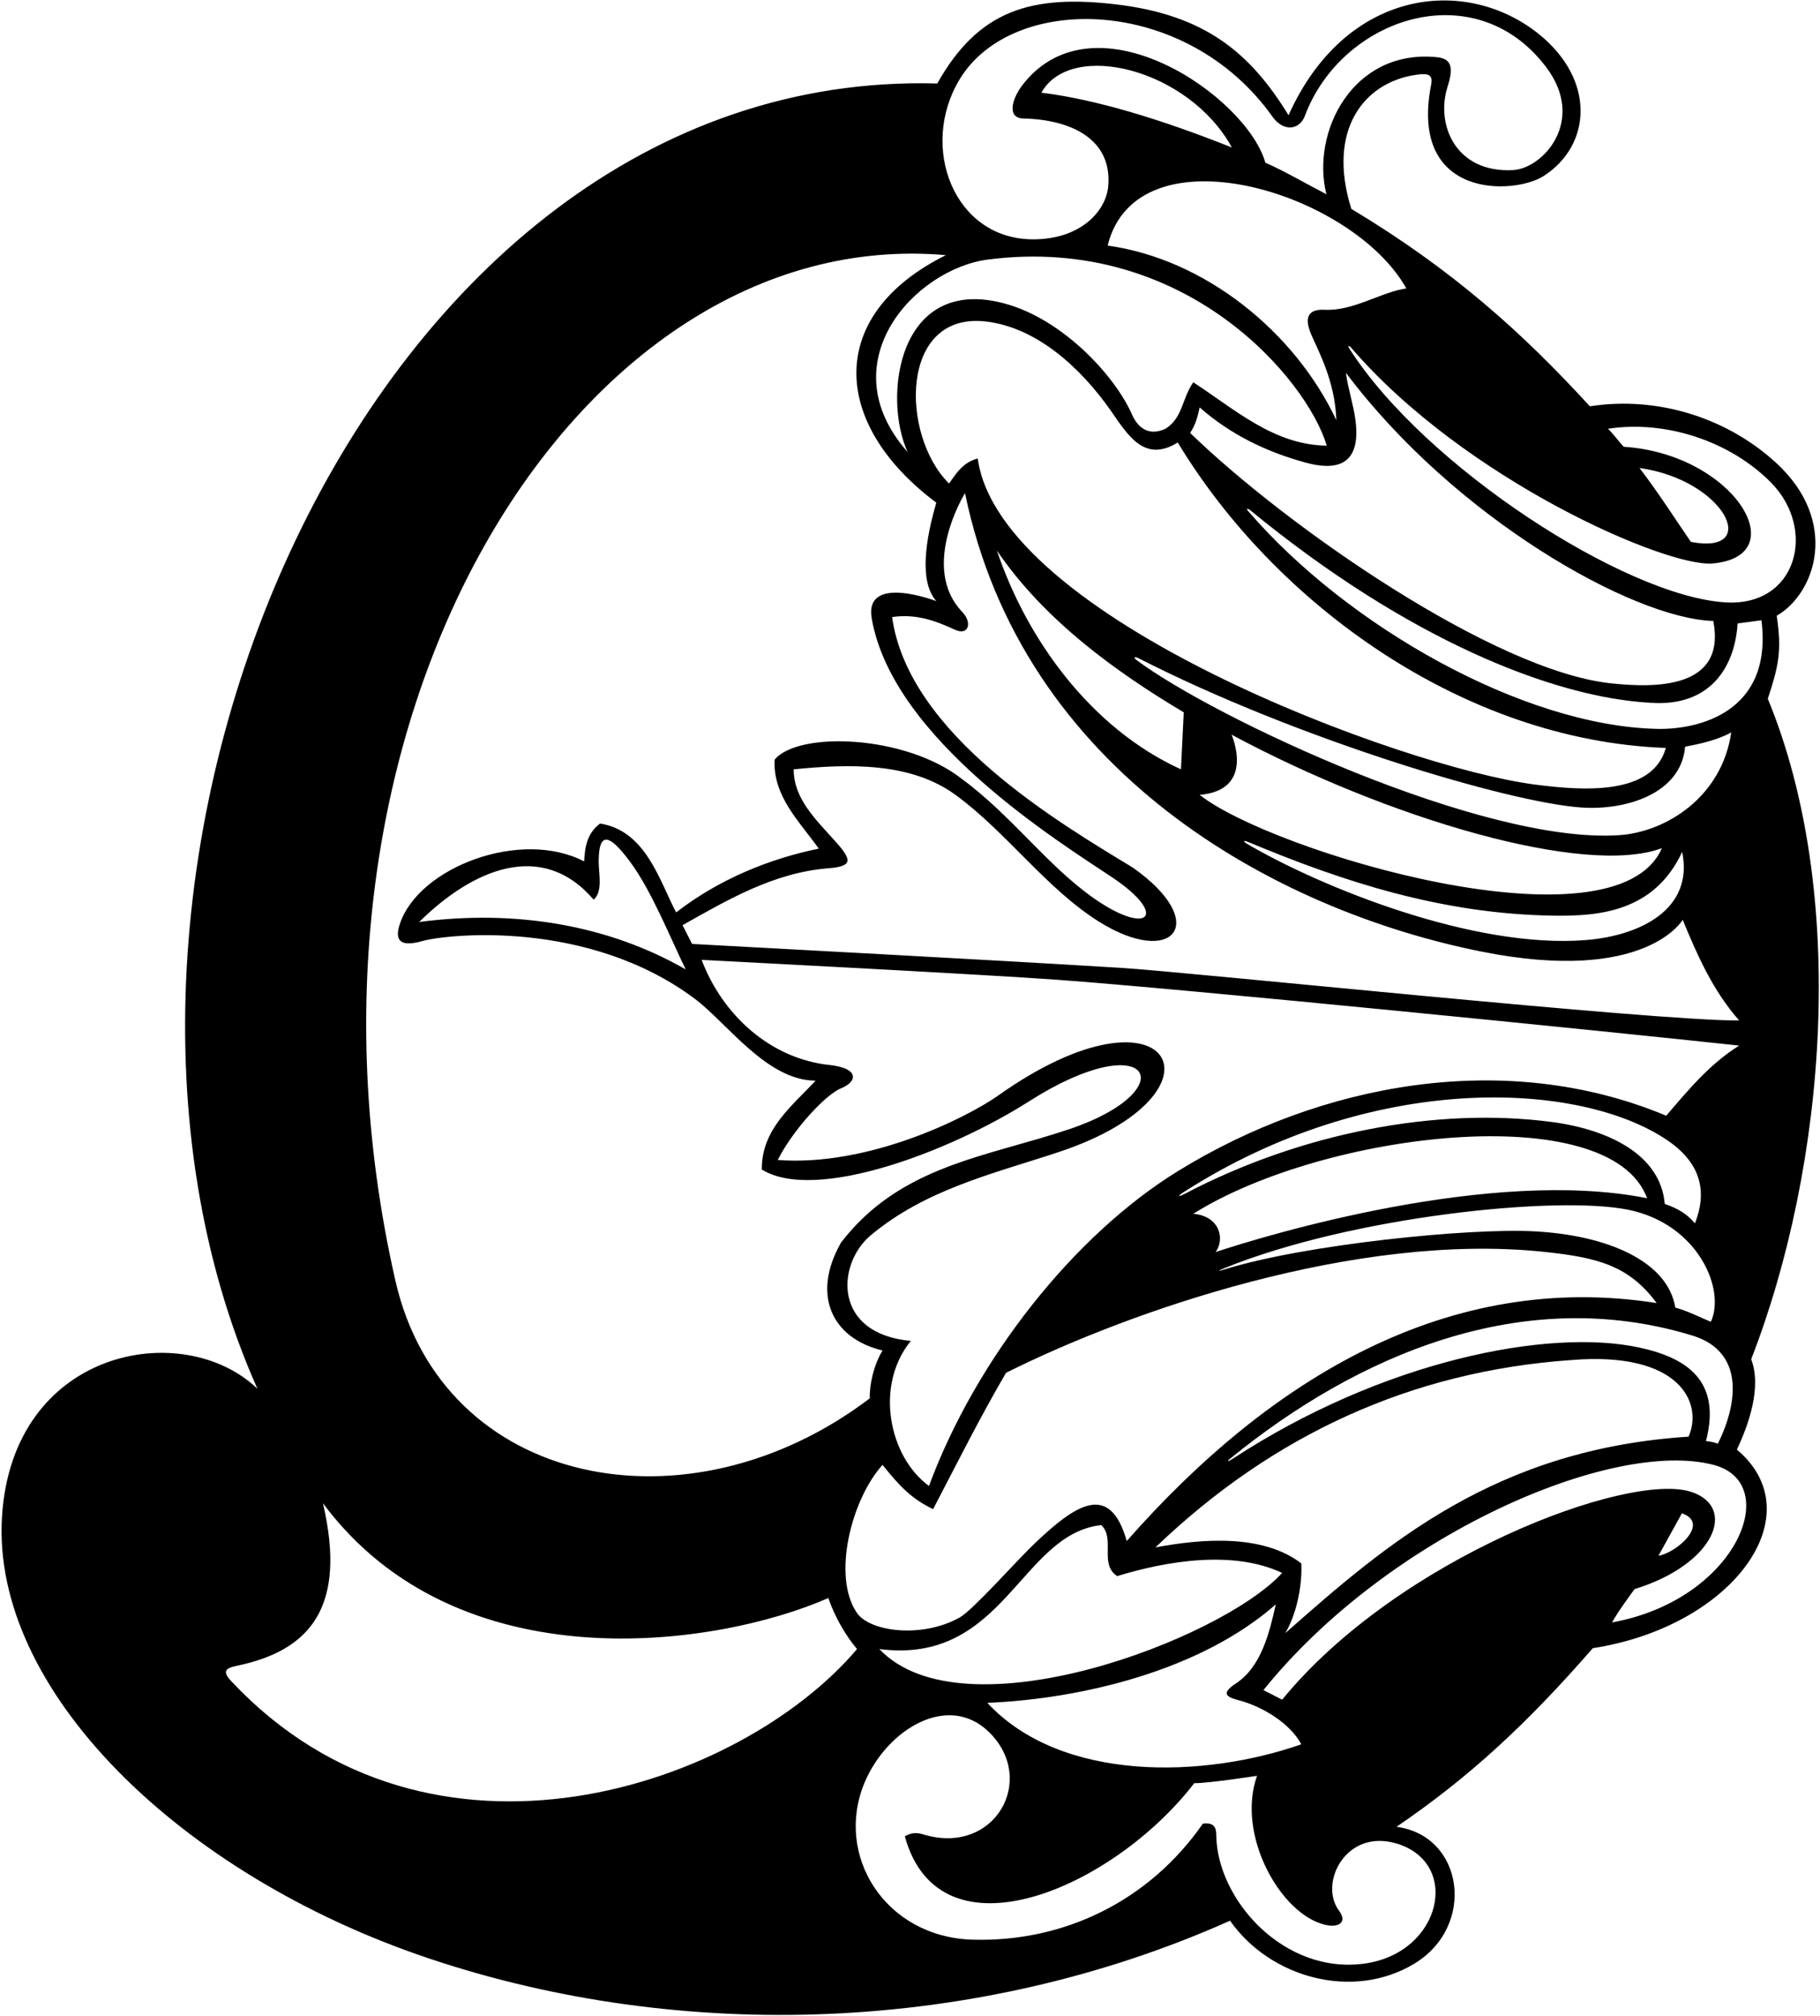 <?xml version="1.0" encoding="UTF-8"?>
<svg xmlns="http://www.w3.org/2000/svg" xmlns:xlink="http://www.w3.org/1999/xlink" width="419pt" height="464pt" viewBox="0 0 419 464" version="1.1">
<g id="surface1">
<path style=" stroke:none;fill-rule:nonzero;fill:rgb(0%,0%,0%);fill-opacity:1;" d="M 399.863 333.574 C 402.52 327.949 405.641 319.305 403.16 312.781 C 420.539 268.102 425.488 205.648 406.984 160.793 C 409.422 153.406 410.273 149.777 409.031 141.699 C 417.988 136.547 423.531 120.062 409.031 106.637 C 397.879 96.309 381.84 91.039 366.02 93.496 C 350.426 76.492 334.473 62.109 311.098 48.062 C 305.391 29.809 314.09 19.043 325.766 17.25 C 329.066 16.742 329.918 17.215 329.453 19.613 C 324.367 45.863 348.582 44.875 355.379 40.504 C 366.402 33.422 367.391 18.418 354.289 7.855 C 337.516 -5.664 309.801 -2.734 296.645 26.52 C 287.871 12.191 277.445 3.426 256.93 1.008 C 237.406 -1.293 225.258 2.328 215.781 19.211 C 83.43 15.547 6.852 201.98 59.262 319.578 C 42.227 303.203 2.848 310.23 0.457 349.051 C -1.988 388.758 41.176 431.324 98.637 450.633 C 157.004 470.25 224.941 468.016 283.18 441.988 C 292.34 455.051 311.34 460.449 325.566 451.898 C 339.906 443.277 337.043 422.43 321.504 420.383 C 338.391 408.891 351.738 396.457 366.688 379.281 C 399.012 374.27 417.625 348.504 399.863 333.574 Z M 383.598 256.746 C 346.559 241.262 304.031 249.258 271.191 269.488 C 247.324 284.188 224.719 312.648 213.867 341.949 C 204.605 335.16 201.332 318.805 209.688 308.57 C 191.676 306.91 192.656 291.043 200.242 284.449 C 212.969 273.699 228.641 270.109 243.703 265.121 C 284.77 251.523 269.68 223.879 229.883 252.047 C 222.434 257.316 199.812 268.516 179.055 266.93 C 182.391 260.258 189.922 251.93 193.637 250.438 C 197.453 248.902 197.863 245.801 190.926 245.066 C 177.316 243.625 166.285 233.496 161.535 220.883 C 161.535 220.883 225.559 224.172 242.961 225.43 C 273.664 227.656 369.422 237.273 400.387 240.605 C 393.688 244.824 388.922 250.512 383.598 256.746 Z M 377.266 310.066 C 356.363 305.613 318.211 313.125 283.621 335.801 C 282.609 336.465 282.383 336.332 283.293 335.594 C 312.266 312.027 350.352 295.332 389.621 307.336 C 391.539 307.922 393.094 308.711 394.336 309.648 C 403.934 316.871 395.449 332.238 395.449 332.238 C 394.516 331.789 393.504 331.715 392.746 331.621 C 396.363 317.754 388.355 312.426 377.266 310.066 Z M 299.578 359.754 C 290.684 352.969 276.738 354.066 266.008 356.086 C 293.066 330.129 324.988 315.543 361.676 312.977 C 386.691 310.891 392.145 322.793 388.746 330.602 C 344.293 333.457 319.172 355.281 295.91 375.805 C 298.887 370.723 299.824 363.793 299.578 359.754 Z M 285.141 391.246 C 290.609 392.664 297.062 396.594 299.578 401.398 C 277.289 409.195 244.453 410.293 227.301 391.859 C 249.039 390.941 276.371 384.43 293.711 369.203 C 292.27 375.633 290.387 383.566 284.488 387.422 C 280.973 389.719 282.438 390.543 285.141 391.246 Z M 202.441 379.477 C 231.172 383.195 234.875 353 253.535 350.949 C 256.836 354.066 252.984 359.938 257.203 362.688 C 268.578 359.203 283.895 356.637 295.176 361.957 C 281.281 377.227 221.758 399.859 202.441 379.477 Z M 274.723 279.312 C 304.734 260.445 370.684 252.559 379.195 275.734 C 343.262 268.547 291.375 284.297 279.859 288.117 C 282.004 285.234 280.934 279.875 274.723 279.312 Z M 281.961 291.793 C 311.152 279.969 358.344 275.016 374.898 278.395 C 390.93 281.668 397.34 296.758 393.871 304.168 C 391.152 303.035 388.484 301.652 385.684 300.902 C 384.012 290.422 370.449 284.281 353.312 283.355 C 337.914 282.523 300.145 286.461 282.199 292.031 C 280.164 292.664 280.215 292.5 281.961 291.793 Z M 390.203 281.512 C 388.367 279.324 386.328 278.121 383.258 277.039 C 382.312 265.703 370.309 259.922 357.328 258.199 C 330.715 254.668 299.504 260.699 272.75 274.719 C 271.223 275.52 271.016 275.289 272.43 274.383 C 315.777 246.504 363.703 248.57 384.012 262.504 C 390.039 266.637 393.719 272.637 390.203 281.512 Z M 355.332 288.059 C 367.758 289.359 374.992 291.191 381.398 299.859 C 333.723 292.371 292.613 316.879 259.402 354.617 C 255.512 340.996 247.773 346.074 238.184 355.188 C 234.105 359.062 224.023 370.488 220.93 372.219 C 212.258 377.062 200.262 375.516 197.273 371.148 C 191.465 362.652 196.074 344.934 203.176 337.098 C 207.238 342.141 209.871 344.895 214.824 347.281 C 220.328 336.73 225.648 326.09 231.609 315.91 C 260.391 301.52 312.434 283.562 355.332 288.059 Z M 257.922 222.711 C 225.508 220.734 179.266 218.32 159.332 217.215 L 157.133 212.902 C 167.59 207.023 178.133 200.82 190.602 199.816 C 196.336 199.359 196.238 198.016 192.363 193.664 C 187.883 188.637 182.723 183.871 182.723 177.039 C 195.473 175.754 209.688 175.387 219.965 182.91 C 231.57 191.336 240.852 204.473 252.996 212.086 C 270.031 222.762 278.875 212.445 260.871 199.695 C 243.996 189.426 209.176 169.125 205.379 142 C 210.844 141.184 215.367 142.836 219.785 144.887 C 223.02 146.391 223.879 143.262 221.551 140.84 C 211.621 130.5 222.164 113.473 222.164 113.473 C 235.359 177.484 293.348 209.48 341.18 219 C 378.926 226.516 387.387 211.66 387.387 211.66 C 390.688 219.641 394.238 227.855 400.387 234.824 C 381.398 235.008 273.836 223.68 257.922 222.711 Z M 137.832 198.48 C 137.828 198.34 137.828 198.195 137.828 198.055 C 137.887 190.578 140.855 192.695 144.969 198.191 C 149.922 204.812 154.117 215.371 157.863 223.086 C 140.16 212.902 118.789 209.234 96.5 212.168 C 108.82 200.016 124.762 193.133 136.676 207.031 C 138.762 205.156 137.895 201.496 137.832 198.48 Z M 208.953 104.023 C 190.688 83.391 210.676 61.891 227.445 59.727 C 272.965 53.852 300.961 87.41 305.449 102.559 C 293.25 102.375 284.445 94.305 274.723 87.973 C 272.062 91.734 272.363 96.098 268.324 98.664 C 264.156 100.59 261.754 98.016 260.602 95.375 C 256.859 86.801 244.98 73.578 231.34 69.859 C 206.77 63.16 203.133 91.34 208.953 104.023 Z M 312.051 96.656 C 311.559 92.934 310.34 89.496 309.852 85.773 C 334.832 119.078 375.871 142.359 394.438 142.895 C 397.445 158.547 381.133 158.34 370.848 157.242 C 343.906 154.371 296.254 121.211 273.988 99.621 C 275.219 97.773 275.664 96.125 276.188 93.754 C 283.359 100.07 291.645 104.004 300.523 106.441 C 306.754 108.152 313.531 107.879 312.051 96.656 Z M 227.16 74.004 C 238.695 75.434 248.73 84.539 255.691 94.449 C 259.57 99.973 263.371 106.648 271.145 101.824 C 293.449 138.789 336.773 170.41 383.512 172.113 C 380.422 183.105 364.531 181.984 353.441 180.551 C 322.438 176.531 230.02 142.031 225.098 105.492 C 221.797 106.41 220.328 108.613 218.496 111.273 C 207.258 100.191 207.016 71.512 227.16 74.004 Z M 283.527 169.059 C 319.641 188.426 364.879 201.789 382.598 195.176 C 371.922 219.715 292.684 195.992 276.188 182.91 C 289.203 181.824 283.527 169.059 283.527 169.059 Z M 287.328 193.746 C 309.352 202.949 332.07 210.344 357.727 210.711 C 368.156 210.863 380.875 209.797 387.27 196.027 C 389.977 209.227 377.641 215.297 365.207 216.316 C 339.207 218.449 303.891 204.047 287.047 194.152 C 286.055 193.566 286.305 193.316 287.328 193.746 Z M 372.855 192.18 C 341.352 194.355 279.195 165.043 261.668 151.898 C 260.801 151.246 261.215 151.016 262.129 151.48 C 298.477 170.031 347.359 184.715 364.18 185.832 C 374.199 186.496 387.008 182.738 387.949 171.824 C 391.25 171.219 395.469 170.281 398.562 168.547 C 396.414 183.414 383.562 191.438 372.855 192.18 Z M 272.52 163.922 L 271.879 177.039 C 251.148 167.59 236.383 147.137 229.504 126.684 C 240.418 142.734 256.836 154.566 272.52 163.922 Z M 381.527 167.73 C 350.566 167.059 310.066 144.008 287.395 117.652 C 286.828 116.996 287.141 116.852 287.848 117.43 C 324.254 147.32 357.762 160.508 379.93 161.719 C 394.172 162.762 399.473 152.895 400.027 143.469 L 405.52 142.734 C 408.219 164.133 390.684 167.93 381.527 167.73 Z M 394.27 129.664 C 413.371 127.992 399.199 104.461 373.84 102.812 C 372.629 101.617 371.918 100.398 370.195 98.664 C 383.477 96.637 398.246 101.504 407.656 110.977 C 418.371 121.758 413.754 139.676 397.172 138.617 C 374.047 137.145 328.105 107.414 310.738 80.359 C 310.168 79.473 310.457 79.32 311.148 80.121 C 337.387 110.492 383.699 130.59 394.27 129.664 Z M 377.441 107.695 C 397.129 110.441 405.551 127.797 389.281 124.703 C 386.547 120.777 381.641 113.105 377.441 107.695 Z M 323.766 66.375 C 317.84 67.223 311.629 71.621 304.938 71.285 C 301.766 71.125 299.938 72.461 301.852 76.93 C 303.535 80.852 307.355 87.68 307.652 96.688 C 298.113 76.414 277.473 59.633 255 56.512 C 261.754 29.215 311.242 43.996 323.766 66.375 Z M 239.746 21.324 C 246.605 9.074 273.75 15.922 283.594 33.938 C 267.246 27.426 252.211 22.863 239.746 21.324 Z M 220.93 18.25 C 233.086 -1.809 273.117 -1.086 292.949 26.852 C 295.504 30.449 299.195 29.898 300.406 26.672 C 308.883 4.035 339.551 -6.25 355.953 15.449 C 365.234 27.719 355.297 38.777 348.289 39.145 C 335.215 39.824 330.48 28.812 333.242 20.008 C 334.871 14.984 333.797 13.445 330.688 13.148 C 311.398 11.309 301.789 30.43 305.363 44.699 C 300.613 42.242 295.793 39.414 291.312 37.43 C 286.988 22.195 252.395 -1.621 235.668 19.207 C 232.848 22.723 231.766 27.176 235.57 27.266 C 246.719 27.523 256.113 32.086 255.129 42.918 C 254.617 48.512 248.859 55.105 237.781 55.074 C 219.555 55.02 211.543 33.738 220.93 18.25 Z M 217.762 58.715 C 190.227 72.359 191.094 97.383 215.559 115.676 C 213.219 123.676 211.438 133.684 215.559 138.332 C 215.559 138.332 198.879 131.922 200.691 142.336 C 205.539 170.23 244.129 193.91 256.164 201.977 C 268.996 210.574 264.5 215.516 251.977 206.812 C 241.137 199.277 232.922 187.672 221.43 179.238 C 208.469 169.055 183.684 168.219 178.32 174.836 C 177.953 183.277 184.008 188.965 188.5 195.293 C 177.402 197.535 165.57 202.262 155.664 209.969 C 151.801 202.645 148.691 191.164 138.145 189.512 C 135.211 191.715 134.656 194.742 134.477 198.227 C 119.914 190.648 96.5 199.535 92.09 212.508 C 90.895 216.023 91.672 218.133 97.23 216.555 C 102.727 214.992 135.312 211.371 160.004 229.875 C 167.375 235.398 176.566 248.676 187.766 248.676 C 182.539 254.363 175.289 259.785 175.383 269.129 C 187.766 276.777 218.855 264.934 236.883 253.453 C 265.031 235.527 272.945 250.812 246.242 259.82 C 227.09 266.281 207.379 268.105 193.637 285.914 C 186.812 297.82 191.367 307.938 203.176 310.773 C 201.16 314.074 200.141 318.621 200.242 321.781 C 158.402 353.539 101.867 342.289 91.027 294.703 C 61.754 166.188 132.508 51.246 217.762 58.715 Z M 53.309 386.941 C 51.082 384.57 51.863 383.887 54.605 383.312 C 71.488 379.785 79.891 369.727 74.352 345.93 C 105.426 387.676 164.902 379.062 190.703 367.734 C 192.219 372.238 194.871 376.609 197.305 379.477 C 170.504 411.121 99.199 435.77 53.309 386.941 Z M 321.523 424.227 C 336.422 428.699 331.91 449.34 314.211 451.844 C 295.578 454.477 280.125 437.098 280.008 422.219 C 279.996 420.543 279.477 419.32 276.922 419.652 C 264.668 437.316 245.09 446.961 223.93 446.355 C 203.762 445.777 191.984 426.906 199.074 410.137 C 204.254 397.891 218.328 389.387 227.711 398.602 C 238.883 409.578 228.961 427.129 212.562 422.129 C 211.223 421.719 209.863 421.621 208.312 422.586 C 216.391 451.918 256.359 434.488 274.945 410.332 C 277.77 410.434 289.398 408.645 289.398 408.645 C 284.559 422.141 294.734 440.477 305.031 442.918 C 308.289 443.691 310.211 442.297 308.281 439.711 C 303.539 433.359 309.844 420.719 321.523 424.227 Z M 371.121 373.348 C 372.68 370.613 374.309 368.449 376.305 365.684 C 394.895 359.953 400.004 346.734 389.305 343.293 C 374.773 338.613 321.863 358.535 295.176 391.125 C 293.711 390.391 292.332 389.656 290.867 388.922 C 319.445 353.453 371.059 330.922 394.535 337.105 C 410.648 341.352 399.766 368.184 371.121 373.348 Z M 381.812 358 L 387.207 348.238 C 393.84 350.551 385.84 357.402 381.812 358 "/>
</g>
</svg>
